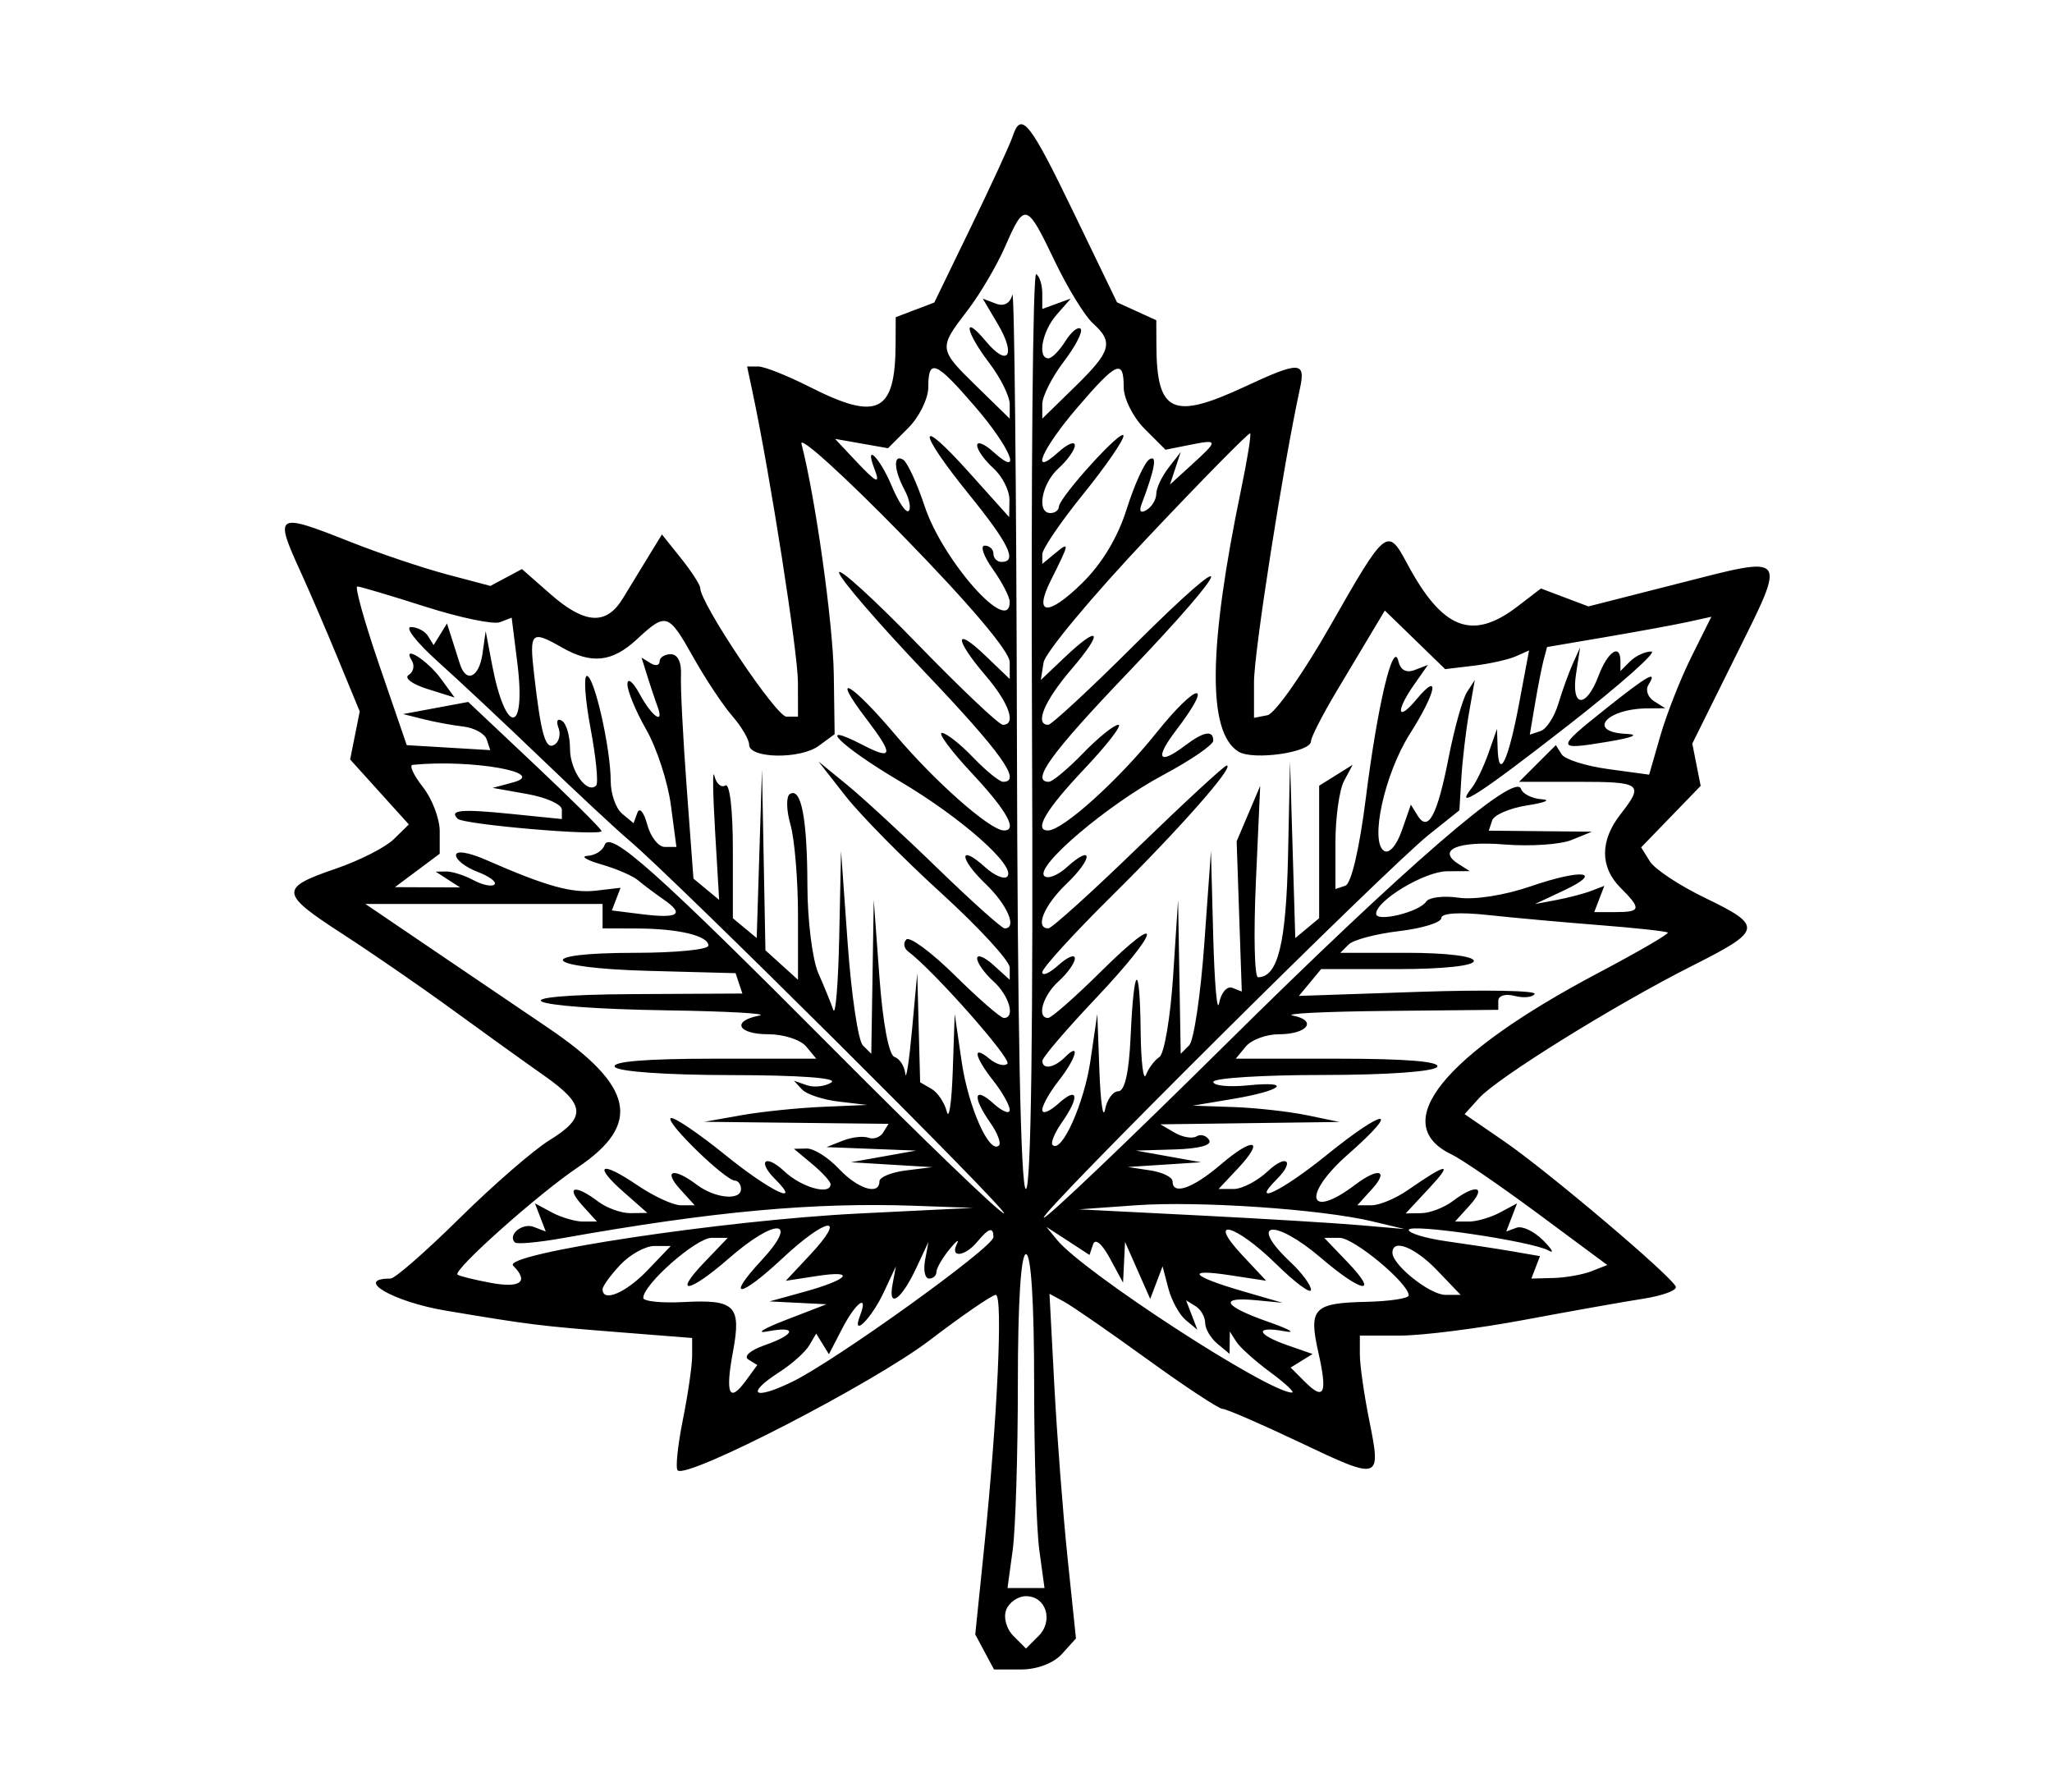 <svg
  xmlns="http://www.w3.org/2000/svg"
  viewBox="0 0 252 220"
  stroke="none"
  fill="currentColor"
  fill-rule="evenodd"
>
  <path d="
    M 124.361 16.750 C 124.044 17.712, 121.749 22.696, 119.261 27.825 L 114.737 37.150 112.368 38.050 L 110 38.950 109.986 42.225 C 109.951 50.686, 107.805 51.758, 99.419 47.504 C 96.714 46.131, 93.881 45.006, 93.125 45.004 L 91.750 45 92.440 48.250 C 94.575 58.310, 97.982 80.099, 97.990 83.750 L 98 88 96.575 88 C 95.327 88, 86.008 74.097, 85.995 72.215 C 85.992 71.822, 84.933 70.179, 83.640 68.563 L 81.291 65.627 79.645 68.313 C 78.740 69.791, 77.315 72.125, 76.477 73.500 C 74.454 76.820, 71.814 76.653, 67.583 72.939 L 64.097 69.878 62.161 70.914 L 60.226 71.949 54.863 70.526 C 51.913 69.744, 46.602 67.955, 43.060 66.552 C 33.842 62.899, 33.632 63.026, 36.936 70.261 C 38.001 72.592, 40.066 77.394, 41.525 80.931 L 44.178 87.362 43.588 90.309 L 42.999 93.256 46.603 97.246 L 50.208 101.236 48.354 103.054 C 47.334 104.053, 44.111 105.688, 41.191 106.685 C 34.288 109.045, 34.358 109.700, 42.048 114.671 C 45.596 116.966, 51.650 121.138, 55.500 123.944 C 59.350 126.750, 64.412 130.388, 66.750 132.029 C 71.925 135.662, 72.059 137.183, 67.453 140.029 C 65.503 141.234, 60.538 145.546, 56.421 149.610 C 52.303 153.675, 48.499 157, 47.967 157 C 43.368 157, 48.287 159.857, 54.750 160.939 C 65.181 162.686, 66.170 162.809, 76.250 163.606 L 85 164.297 85 166.482 C 85 167.683, 84.486 171.227, 83.857 174.357 C 83.229 177.487, 82.941 180.274, 83.218 180.551 C 84.338 181.671, 107.212 169.875, 114.104 164.624 C 118.164 161.531, 121.847 159, 122.289 159 C 123.192 159, 122.494 174.132, 120.856 190.099 L 119.768 200.698 120.919 202.849 L 122.070 205 125.380 205 C 127.364 205, 129.380 204.237, 130.413 203.096 L 132.136 201.192 131.110 191.346 C 130.545 185.931, 129.813 176.408, 129.483 170.184 L 128.884 158.868 130.692 159.849 C 131.686 160.388, 136.282 163.568, 140.904 166.915 C 145.527 170.262, 149.680 173, 150.135 173 C 150.589 173, 154.831 174.839, 159.561 177.086 C 169.573 181.842, 169.642 181.820, 168.143 174.357 C 167.514 171.227, 167 167.616, 167 166.333 L 167 164 171.949 164 C 174.671 164, 181.534 163.132, 187.199 162.071 C 192.865 161.011, 199.436 159.842, 201.801 159.475 C 204.167 159.107, 205.967 158.443, 205.801 157.999 C 205.331 156.739, 190.046 143.796, 184.681 140.115 L 179.863 136.809 181.659 134.824 C 183.927 132.318, 198.431 123.319, 207.833 118.584 C 216.470 114.234, 216.563 113.721, 209.347 110.233 C 206.237 108.730, 203.210 106.724, 202.618 105.776 L 201.543 104.052 205.198 100.276 L 208.853 96.500 208.339 93.905 L 207.826 91.309 213.100 80.675 C 219.477 67.817, 219.754 68.175, 206.118 71.649 L 195.069 74.465 192.153 73.364 L 189.238 72.263 186.369 74.462 C 180.795 78.734, 177.143 77.314, 172.797 69.186 C 170.395 64.694, 170.191 64.859, 163.402 76.786 C 160.048 82.679, 156.560 87.645, 155.652 87.823 L 154 88.147 154 83.751 C 154 80.057, 157.583 57.158, 159.634 47.750 C 160.374 44.355, 159.644 44.327, 152.849 47.490 C 143.999 51.610, 142.050 50.697, 142.014 42.411 L 142 39.321 139.588 38.222 L 137.176 37.123 131.838 26.073 C 126.434 14.885, 125.400 13.595, 124.361 16.750
    M 123.451 30.250 C 122.432 32.587, 120.339 36.140, 118.799 38.144 C 115.231 42.789, 115.239 42.851, 120 47.500 L 124 51.406 124 49.636 C 124 48.663, 122.875 46.392, 121.500 44.589 C 118.545 40.715, 118.170 38.423, 121.058 41.892 C 123.775 45.154, 124.828 43.672, 122.543 39.803 L 120.690 36.667 122.283 37.278 C 123.290 37.665, 124.039 37.267, 124.321 36.195 C 124.567 35.263, 124.820 59.587, 124.884 90.250 C 124.959 126.222, 125.351 146, 125.988 146 C 126.630 146, 126.893 126.238, 126.738 89.595 C 126.607 58.572, 126.838 33.399, 127.250 33.654 C 127.662 33.909, 128 34.977, 128 36.028 L 128 37.937 129.750 37.299 L 131.500 36.661 129.750 38.659 C 127.979 40.681, 127.364 44, 128.759 44 C 129.177 44, 130.108 43.056, 130.829 41.903 C 131.549 40.749, 132.395 40.062, 132.709 40.375 C 133.022 40.689, 132.091 42.503, 130.639 44.406 C 129.188 46.309, 128 48.663, 128 49.636 L 128 51.406 132 47.500 C 136.483 43.122, 136.791 42.026, 134.193 39.675 C 133.200 38.776, 131.092 35.331, 129.510 32.020 C 126.083 24.852, 125.836 24.779, 123.451 30.250
    M 114 47.545 C 114 48.945, 112.887 51.204, 111.527 52.564 L 109.053 55.038 105.802 54.465 L 102.550 53.892 104.949 56.446 C 107.715 59.390, 108.162 59.585, 107.362 57.500 C 106.118 54.259, 108.065 56.221, 109.500 59.654 C 110.339 61.663, 111.282 63.052, 111.594 62.739 C 111.906 62.427, 111.676 61.262, 111.081 60.151 C 109.757 57.678, 109.672 55.679, 110.924 56.453 C 111.431 56.767, 112.613 59.329, 113.549 62.148 C 115.784 68.876, 124 78.119, 124 73.904 C 124 73.302, 123.069 71.502, 121.932 69.904 C 120.794 68.307, 120.344 67, 120.932 67 C 121.519 67, 122 67.450, 122 68 C 122 68.550, 122.450 69, 123 69 C 124.983 69, 123.912 66.779, 119 60.708 C 112.564 52.754, 112.564 50.829, 119 58 L 123.936 63.500 123.968 61.405 C 123.986 60.253, 123.100 58.495, 122 57.500 C 120.900 56.505, 120 55.240, 120 54.690 C 120 54.140, 120.900 54.505, 122 55.500 C 125.668 58.820, 124.135 55.028, 119.750 49.936 C 114.922 44.330, 114 43.947, 114 47.545
    M 132.250 50.111 C 127.896 55.196, 126.414 58.746, 130 55.500 C 131.100 54.505, 132 54.140, 132 54.690 C 132 55.240, 131.100 56.505, 130 57.500 C 127.918 59.384, 127.261 63, 129 63 C 129.550 63, 130.013 62.663, 130.030 62.250 C 130.078 61.044, 137.937 52.397, 137.970 53.514 C 137.987 54.072, 135.750 57.310, 133 60.708 C 130.250 64.107, 128 67.418, 128 68.066 L 128 69.245 129.663 67.872 C 131.389 66.447, 131.347 66.681, 129.055 71.254 C 126.901 75.552, 128.662 75.736, 132.847 71.649 C 135.325 69.230, 137.256 66.030, 138.369 62.499 C 139.310 59.512, 140.561 56.771, 141.147 56.409 C 142.150 55.789, 141.852 57.510, 140.193 61.914 C 139.854 62.813, 140.086 63.065, 140.830 62.605 C 141.474 62.207, 142 61.320, 142 60.632 C 142 59.945, 142.676 58.509, 143.502 57.441 L 145.005 55.500 144.342 57.500 L 143.680 59.500 146.340 57.076 C 149.670 54.041, 149.656 53.919, 146.066 54.637 L 143.133 55.223 140.566 52.657 C 139.155 51.246, 138 48.945, 138 47.545 C 138 44.019, 137.136 44.404, 132.250 50.111
    M 98.428 54.500 C 100.151 61.181, 102.307 76.573, 102.396 82.826 L 102.500 90.153 100.536 91.593 C 98.272 93.254, 92 93.147, 92 91.449 C 92 90.820, 91.064 89.227, 89.919 87.907 C 88.775 86.588, 86.638 83.369, 85.169 80.755 C 82.079 75.252, 81.812 75.166, 78.217 78.500 C 75.180 81.316, 72.656 81.590, 69 79.500 C 65.246 77.354, 64.992 77.596, 65.584 82.750 C 66.447 90.270, 66.985 92.128, 68.097 91.440 C 68.669 91.087, 68.886 90.145, 68.580 89.347 C 68.269 88.537, 68.459 88.166, 69.011 88.507 C 69.555 88.843, 70 90.386, 70 91.937 C 70 94.625, 72.095 97.571, 73.213 96.454 C 73.504 96.163, 73.196 93.016, 72.528 89.462 C 71.860 85.908, 71.656 83, 72.074 83 C 72.981 83, 75 91.919, 75 95.927 C 75 97.482, 75.631 99.279, 76.403 99.919 L 77.806 101.083 78.279 99.792 C 78.540 99.081, 79.083 99.737, 79.485 101.250 C 79.888 102.763, 80.859 104, 81.643 104 L 83.069 104 82.384 98.837 C 82.007 95.998, 80.647 91.835, 79.362 89.587 C 78.076 87.339, 77.037 84.825, 77.052 84 C 77.067 83.175, 77.751 83.737, 78.572 85.250 C 80.071 88.014, 81.621 89.084, 80.744 86.750 C 80.486 86.063, 79.939 84.431, 79.530 83.125 L 78.786 80.750 79.893 81.434 C 80.502 81.810, 81 81.716, 81 81.226 C 81 80.735, 81.621 80.333, 82.379 80.333 C 83.229 80.333, 83.709 81.325, 83.629 82.917 C 83.558 84.338, 83.874 90.538, 84.331 96.695 L 85.161 107.889 86.739 109.195 L 88.316 110.500 87.814 102 C 87.537 97.325, 87.500 94.293, 87.731 95.262 C 87.962 96.231, 88.567 96.767, 89.076 96.453 C 89.614 96.121, 90 99.409, 90 104.319 L 90 112.755 91.464 113.970 L 92.928 115.185 93.253 104.843 L 93.578 94.500 93.789 105.595 L 94 116.690 96 118.500 L 98 120.310 98 112.398 C 98 108.047, 97.583 103.033, 97.074 101.257 C 96.564 99.480, 96.532 97.789, 97.002 97.499 C 98.395 96.638, 99.136 100.510, 99.155 108.754 C 99.165 113.014, 99.769 117.850, 100.497 119.500 C 101.225 121.150, 102.051 123.175, 102.331 124 C 102.612 124.825, 102.942 120.775, 103.064 115 L 103.286 104.500 104.106 115.913 C 104.557 122.190, 105.393 127.793, 105.963 128.363 L 107 129.400 107.151 119.950 L 107.301 110.500 107.997 119.949 C 108.415 125.626, 109.153 129.551, 109.846 129.782 C 110.481 129.994, 111.079 130.917, 111.177 131.833 C 111.274 132.750, 111.644 130.350, 112 126.500 L 112.647 119.500 112.823 126.200 L 113 132.901 114.389 133.700 C 115.152 134.140, 116 135.400, 116.273 136.500 C 116.545 137.600, 116.875 135.350, 117.006 131.500 L 117.244 124.500 118.105 130.399 C 118.915 135.951, 121.528 141.805, 122.682 140.651 C 122.969 140.364, 122.483 139.100, 121.602 137.842 C 119.373 134.660, 119.599 133.328, 122 135.500 C 123.100 136.495, 124 136.851, 124 136.290 C 124 135.729, 123.100 134.126, 122 132.727 C 119.632 129.717, 119.371 128.233, 121.524 130.020 C 122.362 130.716, 123.349 130.984, 123.717 130.616 C 124.277 130.057, 114.655 119.179, 111.529 116.836 C 110.995 116.436, 110.894 115.773, 111.304 115.363 C 111.714 114.953, 114.415 116.953, 117.306 119.809 C 120.197 122.664, 122.886 125, 123.281 125 C 124.726 125, 123.946 122.261, 122 120.500 C 120.900 119.505, 120 118.240, 120 117.690 C 120 117.140, 120.900 117.505, 122 118.500 L 124 120.310 124 118.817 C 124 117.996, 120.214 113.878, 115.587 109.666 C 110.960 105.454, 105.675 100.094, 103.842 97.754 L 100.509 93.500 104.004 96.355 C 105.927 97.926, 110.931 102.538, 115.124 106.605 C 119.317 110.672, 123.029 114, 123.374 114 C 124.965 114, 123.718 111.104, 121.010 108.510 C 117.745 105.381, 117.735 103.545, 121 106.500 C 122.107 107.502, 123.316 108.017, 123.688 107.646 C 124.891 106.443, 118.078 100.401, 110.444 95.901 C 103.245 91.657, 99.903 88.347, 106 91.500 C 109.680 93.403, 109.767 92.695, 106.399 88.279 C 101.858 82.325, 104.464 83.738, 109.917 90.186 C 114.803 95.964, 121.527 101.908, 123.250 101.972 C 125.045 102.039, 123.676 99.568, 119.363 94.957 C 116.813 92.231, 115.154 90, 115.676 90 C 116.198 90, 117.919 91.350, 119.500 93 C 121.081 94.650, 122.740 96, 123.187 96 C 125.535 96, 122.993 92.444, 113.539 82.500 C 107.787 76.450, 103.063 70.962, 103.041 70.304 C 103.018 69.646, 107.343 73.584, 112.651 79.054 C 117.959 84.524, 122.684 89, 123.151 89 C 124.858 89, 123.928 86.340, 121.041 82.962 C 117.181 78.447, 117.154 76.815, 121 80.500 L 124 83.374 124 81.309 C 124 80.012, 119.153 74.275, 110.956 65.872 C 103.782 58.518, 98.144 53.400, 98.428 54.500
    M 140.885 66.062 C 134.073 73.281, 128.347 80.158, 128.160 81.344 L 127.819 83.500 130.714 80.750 C 135.096 76.588, 135.620 77.457, 131.578 82.180 C 128.244 86.075, 127.023 89, 128.732 89 C 129.135 89, 133.860 84.621, 139.232 79.269 C 152.263 66.287, 151.748 68.766, 138.547 82.570 C 129.074 92.476, 126.517 96, 128.804 96 C 129.246 96, 131.134 94.425, 133 92.500 C 134.866 90.575, 136.819 89, 137.341 89 C 137.863 89, 135.975 91.448, 133.145 94.440 C 128.395 99.463, 126.890 102.041, 128.750 101.972 C 130.590 101.904, 137.406 95.748, 141.989 90.013 C 147.023 83.716, 149.223 83.396, 144.449 89.656 C 141.772 93.166, 142.274 94.016, 145.559 91.532 C 147.822 89.820, 149 89.618, 149 90.941 C 149 91.459, 146.237 93.355, 142.861 95.155 C 136.036 98.793, 127.090 106.386, 128.244 107.562 C 128.653 107.980, 129.893 107.502, 131 106.500 C 134.265 103.545, 134.255 105.381, 130.990 108.510 C 128.195 111.188, 127.044 114.005, 128.750 113.996 C 129.162 113.994, 134.141 109.494, 139.814 103.996 C 145.487 98.498, 150.362 94, 150.648 94 C 151.717 94, 144.865 101.778, 136.573 109.978 C 131.858 114.641, 128 118.873, 128 119.383 C 128 119.893, 128.900 119.495, 130 118.500 C 131.100 117.505, 132 117.140, 132 117.690 C 132 118.240, 131.100 119.505, 130 120.500 C 128.052 122.263, 127.274 125, 128.721 125 C 129.118 125, 132.043 122.427, 135.221 119.281 C 143.117 111.467, 142.553 114.155, 134.514 122.648 C 130.947 126.417, 128.022 129.838, 128.014 130.250 C 127.993 131.385, 129.451 131.149, 130.800 129.800 C 132.749 127.851, 132.170 129.969, 130 132.727 C 128.900 134.126, 128 135.729, 128 136.290 C 128 136.851, 128.900 136.495, 130 135.500 C 132.401 133.328, 132.627 134.660, 130.398 137.842 C 129.517 139.100, 129.006 140.339, 129.263 140.596 C 130.363 141.696, 133.144 135.498, 133.917 130.226 L 134.756 124.500 135.014 131.500 C 135.156 135.350, 135.467 137.488, 135.706 136.250 C 135.944 135.012, 136.681 134, 137.342 134 C 138.131 134, 138.650 131.678, 138.849 127.258 C 139.250 118.311, 139.980 117.912, 140.079 126.583 C 140.122 130.388, 140.415 132.825, 140.729 132 C 141.043 131.175, 141.788 130.183, 142.384 129.796 C 142.980 129.410, 143.740 124.910, 144.072 119.796 L 144.676 110.500 144.838 119.950 L 145 129.400 146.037 128.363 C 146.607 127.793, 147.443 122.190, 147.894 115.913 L 148.714 104.500 148.993 115 C 149.147 120.775, 149.472 124.453, 149.716 123.174 C 149.960 121.894, 150.686 121.050, 151.330 121.299 L 152.500 121.751 152.185 112.528 L 151.870 103.305 153.316 99.902 L 154.761 96.500 154.232 108.250 C 153.941 114.713, 154.058 120, 154.491 120 C 156.933 120, 157.950 115.866, 158.181 105 L 158.425 93.500 158.747 104.344 L 159.070 115.187 160.535 113.971 L 162 112.755 162 104.618 L 162 96.481 164.060 95.195 L 166.119 93.909 165.060 95.889 C 164.477 96.978, 164 100.411, 164 103.518 L 164 109.167 165.216 108.761 C 165.947 108.518, 166.956 104.192, 167.742 97.939 C 169.172 86.565, 171.105 78.460, 171.735 81.195 C 171.987 82.287, 172.700 82.669, 173.743 82.269 L 175.360 81.648 173.680 84.046 C 171.351 87.372, 171.567 88.741, 173.967 85.861 C 176.913 82.325, 176.398 84.982, 173.142 90.115 C 170.032 95.019, 168.191 103.382, 169.978 104.486 C 170.599 104.870, 171.518 103.813, 172.157 101.979 L 173.263 98.807 174.090 100.145 C 175.390 102.249, 176.505 100.162, 177.908 93 C 178.608 89.425, 179.616 85.825, 180.148 85 L 181.115 83.500 180.412 87.500 C 180.026 89.700, 179.600 93.300, 179.466 95.500 L 179.223 99.500 175.470 102.500 C 170.248 106.674, 127.674 149.008, 128.185 149.518 C 128.414 149.747, 138.478 140.160, 150.550 128.213 C 172.598 106.394, 186.077 94.732, 186.787 96.860 C 186.996 97.487, 188.142 98.064, 189.333 98.142 C 190.525 98.220, 189.735 98.557, 187.578 98.892 C 185.421 99.226, 183.471 100.063, 183.245 100.750 L 182.833 102 189.167 102.063 L 195.500 102.127 193 103.144 C 191.625 103.704, 187.907 103.952, 184.739 103.695 C 179.035 103.232, 176.387 104.364, 179.122 106.096 L 180.500 106.969 177.710 106.985 C 174.967 107, 169 110.578, 169 112.207 C 169 113.283, 174.301 111.995, 175.139 110.716 C 175.491 110.180, 177.288 109.962, 179.132 110.233 C 181.067 110.517, 184.797 109.930, 187.946 108.847 C 194.346 106.645, 197.062 106.994, 192 109.369 L 188.500 111.011 191.157 110.510 C 192.619 110.234, 194.536 109.732, 195.418 109.393 L 197.023 108.777 196.404 110.389 L 195.786 112 198.393 112 C 201.526 112, 201.605 111.605, 199 109 C 196.482 106.482, 196.482 103.219, 199 100 C 201.933 96.250, 201.606 96, 193.778 96 L 186.556 96 188.811 93.750 L 191.066 91.500 191.783 92.629 C 192.177 93.250, 194.756 94.065, 197.514 94.440 L 202.527 95.123 203.913 90.311 C 204.676 87.665, 206.395 83.303, 207.734 80.617 L 210.168 75.735 207.334 76.358 C 205.775 76.701, 201.236 77.538, 197.246 78.217 L 189.991 79.452 189.583 80.976 C 189.358 81.814, 188.881 84.235, 188.522 86.355 L 187.870 90.210 189.185 89.773 C 189.908 89.533, 190.894 88.023, 191.375 86.418 C 191.856 84.813, 192.655 82.600, 193.150 81.500 L 194.049 79.500 193.550 82.750 C 192.914 86.882, 194.777 87.051, 196.306 83 C 197.441 79.992, 199 78.951, 199 81.200 L 199 82.400 200.200 81.200 C 200.860 80.540, 202.031 80, 202.802 80 C 203.573 80, 199.010 84.050, 192.663 89 C 181.798 97.473, 178.451 99.649, 180.743 96.750 C 181.287 96.063, 182.206 94.150, 182.787 92.500 L 183.842 89.500 183.921 91.917 C 184.051 95.901, 185.230 93.443, 186.545 86.447 L 187.781 79.870 186.140 80.597 C 185.238 80.997, 182.920 81.513, 180.988 81.744 L 177.476 82.165 173.772 78.567 L 170.067 74.969 168.712 77.234 C 167.967 78.480, 165.927 81.892, 164.179 84.816 C 162.430 87.740, 161 90.533, 161 91.021 C 161 92.391, 153.874 93.409, 152.087 92.294 C 148.257 89.905, 148.373 79.542, 152.451 59.929 C 153.186 56.393, 153.671 53.373, 153.529 53.219 C 153.387 53.064, 147.697 58.843, 140.885 66.062
    M 46.606 81.750 L 49.952 91.500 55.078 91.806 L 60.204 92.112 59.774 90.806 C 59.537 90.088, 58.254 89.374, 56.922 89.220 C 55.590 89.066, 53.375 88.657, 52 88.311 L 49.500 87.683 53.500 86.938 L 57.500 86.194 65.621 93.847 C 70.087 98.056, 73.800 101.743, 73.871 102.041 C 74.033 102.720, 56.928 101.262, 56.201 100.534 C 55.125 99.458, 56.635 99.321, 62.750 99.941 L 69 100.574 69 99.415 C 69 98.777, 67.088 97.916, 64.750 97.501 L 60.500 96.746 62.990 96.080 C 67.451 94.888, 57.858 93.203, 50.677 93.918 C 50.225 93.963, 50.788 95.186, 51.927 96.635 C 53.067 98.084, 54 100.521, 54 102.051 L 54 104.833 51.250 106.885 L 48.500 108.937 52.500 108.953 L 56.500 108.969 55 108 L 53.500 107.031 54.816 107.015 C 55.539 107.007, 57.040 107.486, 58.151 108.081 C 59.262 108.676, 60.420 108.913, 60.724 108.609 C 61.029 108.305, 60.090 107.605, 58.639 107.053 C 57.187 106.501, 56 105.582, 56 105.011 C 56 104.401, 57.547 104.651, 59.750 105.617 C 67.067 108.825, 70.244 109.709, 73.208 109.364 L 76.208 109.015 75.674 110.406 L 75.140 111.798 78.820 112.257 C 83.322 112.819, 84.130 112.275, 81.498 110.452 C 80.399 109.691, 78.983 108.627, 78.351 108.089 C 77.719 107.550, 75.694 106.675, 73.851 106.145 C 72.008 105.614, 71.250 105.140, 72.167 105.090 C 73.083 105.041, 74.017 104.450, 74.241 103.777 C 74.877 101.869, 80.598 106.971, 102.459 128.941 C 113.437 139.974, 122.815 149, 123.301 149 C 124.153 149, 82.845 107.897, 77.251 103.179 C 75.738 101.903, 70.900 97.398, 66.500 93.169 C 62.100 88.940, 56.373 83.572, 53.772 81.240 C 51.172 78.908, 49.683 77, 50.463 77 C 51.244 77, 52.190 77.498, 52.566 78.107 L 53.250 79.214 54.071 77.885 L 54.892 76.556 55.446 78.278 C 55.751 79.225, 56.211 80.675, 56.469 81.500 C 57.230 83.936, 58.837 83.216, 59.256 80.250 L 59.645 77.500 60.428 81.612 C 62.093 90.353, 64.635 90.237, 63.540 81.470 L 62.837 75.849 61.391 76.403 C 60.596 76.709, 56.470 75.848, 52.222 74.492 C 47.975 73.135, 44.221 72.020, 43.880 72.013 C 43.539 72.006, 44.765 76.388, 46.606 81.750
    M 50.576 81.123 C 50.950 81.728, 50.775 82.521, 50.186 82.885 C 49.597 83.249, 50.626 84.019, 52.471 84.597 L 55.828 85.648 54.164 83.366 C 52.472 81.047, 49.305 79.067, 50.576 81.123
    M 197.085 87.121 C 191 91.966, 191.021 92.154, 197.532 91.066 C 200.500 90.570, 201.393 90.188, 199.750 90.118 C 194.822 89.907, 197.200 87.021, 202.332 86.985 L 204.500 86.969 203.122 86.096 C 202.364 85.616, 202.053 84.723, 202.431 84.112 C 203.613 82.200, 202.431 82.865, 197.085 87.121
    M 53.186 116.639 C 57.759 119.741, 64.113 124.047, 67.308 126.210 C 77.871 133.361, 78.862 138.019, 70.953 143.346 C 66.066 146.637, 55.616 155.954, 56.185 156.512 C 56.358 156.682, 58.188 157.137, 60.250 157.522 C 63.926 158.209, 64.997 157.397, 63.022 155.422 C 61.559 153.959, 88.931 149.827, 105.500 149.010 L 119.500 148.320 112.500 148.067 C 99.925 147.613, 87.600 148.740, 69.083 152.036 C 66.104 152.566, 63.472 152.805, 63.233 152.567 C 62.306 151.639, 64.144 150.118, 65.543 150.655 L 67.023 151.223 66.360 149.495 L 65.697 147.767 67.783 148.884 C 68.930 149.498, 70.643 150, 71.589 150 L 73.310 150 71.500 148 C 69.400 145.679, 70.607 145.388, 73.441 147.532 C 74.509 148.339, 76.309 148.986, 77.441 148.968 L 79.500 148.937 76.635 146.417 C 72.765 143.015, 73.756 142.470, 78.254 145.526 C 80.256 146.887, 82.663 148, 83.602 148 L 85.310 148 83.500 146 C 81.394 143.673, 82.729 143.328, 85.559 145.468 C 87.793 147.158, 91 147.472, 91 146 C 91 145.450, 90.662 144.988, 90.250 144.973 C 89.054 144.930, 81.786 137.881, 82.353 137.314 C 82.635 137.032, 85.685 139.082, 89.130 141.870 C 94.561 146.263, 98.615 148.215, 95.183 144.783 C 92.946 142.546, 94.001 141.653, 96.314 143.826 C 98.437 145.820, 102 146.813, 102 145.410 C 102 145.086, 100.987 143.976, 99.750 142.944 L 97.500 141.067 99.076 141.033 C 99.942 141.015, 101.708 142.125, 103 143.500 C 105.348 146, 108 146.829, 108 145.063 C 108 144.548, 109.463 143.945, 111.250 143.723 L 114.500 143.320 109.500 143.018 L 104.500 142.716 108.500 142 L 112.500 141.284 107 141.072 L 101.500 140.859 103.500 140.068 C 104.600 139.633, 106.017 139.470, 106.649 139.707 C 107.281 139.943, 108.095 139.656, 108.458 139.068 L 109.118 138 97.809 137.875 L 86.500 137.750 91 136.949 C 93.475 136.509, 97.975 136.043, 101 135.914 L 106.500 135.680 103 135.269 C 101.075 135.042, 99.050 134.373, 98.500 133.782 L 97.500 132.706 99.091 133.260 C 99.966 133.565, 101.316 133.413, 102.091 132.923 C 102.957 132.374, 98.226 132.025, 89.809 132.015 C 81.778 132.006, 75.863 131.587, 75.500 131 C 75.100 130.353, 79.364 130, 87.563 130 L 100.245 130 99 128.500 C 98.315 127.675, 96.235 127, 94.378 127 C 90.586 127, 89.786 125.373, 93.250 124.706 C 94.487 124.467, 89.425 124.179, 82 124.066 C 63.801 123.788, 60.407 122.162, 77.833 122.070 L 91.167 122 90.752 120.750 L 90.337 119.500 79.669 119.216 C 66.638 118.869, 65.230 117, 78 117 C 82.950 117, 87 116.602, 87 116.117 C 87 114.907, 83.349 114.030, 78.250 114.014 L 74 114 74 112.500 L 74 111 59.436 111 L 44.872 111 53.186 116.639
    M 177 112.732 C 177 113.276, 174.672 113.997, 171.827 114.334 C 168.981 114.671, 166.191 115.409, 165.627 115.973 L 164.600 117 172.800 117 C 177.600 117, 181 117.415, 181 118 C 181 118.596, 177.207 119, 171.622 119 L 162.245 119 160.879 120.646 L 159.513 122.292 174.225 121.793 C 182.316 121.518, 188.726 121.635, 188.467 122.053 C 188.209 122.470, 187.098 122.577, 185.999 122.289 C 184.882 121.997, 184 122.259, 184 122.883 L 184 124 170.250 124.136 C 162.688 124.211, 157.519 124.468, 158.765 124.708 C 161.834 125.298, 160.570 127, 157.063 127 C 155.513 127, 153.685 127.675, 153 128.500 L 151.755 130 164.437 130 C 172.636 130, 176.900 130.353, 176.500 131 C 176.138 131.586, 170.323 132, 162.441 132 C 155.048 132, 149 132.382, 149 132.850 C 149 133.318, 150.908 133.509, 153.241 133.276 C 158.859 132.714, 157.497 133.919, 151.348 134.951 L 146.500 135.765 151.500 135.940 C 154.250 136.036, 158.300 136.488, 160.500 136.943 L 164.500 137.770 153.500 137.915 L 142.500 138.061 144.258 139.085 C 145.225 139.648, 146.431 139.852, 146.939 139.538 C 147.446 139.224, 148.144 139.425, 148.490 139.984 C 148.878 140.612, 147.281 141.054, 144.309 141.142 L 139.500 141.284 143.500 142 L 147.500 142.716 143 143.008 L 138.500 143.300 141.250 143.716 C 142.762 143.945, 144 144.553, 144 145.066 C 144 146.805, 146.485 145.932, 149.937 142.980 C 153.971 139.532, 155.389 139.893, 151.996 143.504 L 149.651 146 151.511 146 C 152.534 146, 154.413 145.022, 155.686 143.826 C 157.999 141.653, 159.054 142.546, 156.817 144.783 C 153.385 148.215, 157.439 146.263, 162.870 141.870 C 170.166 135.965, 172.220 135.876, 165.543 141.753 C 159.859 146.757, 160.613 149.877, 166.441 145.468 C 169.271 143.328, 170.606 143.673, 168.500 146 L 166.690 148 168.441 148 C 169.403 148, 171.386 147.174, 172.846 146.164 C 177.763 142.763, 178.515 142.674, 175.563 145.845 L 172.626 149 174.563 148.968 C 175.628 148.951, 177.374 148.276, 178.441 147.468 C 181.271 145.328, 182.606 145.673, 180.500 148 L 178.690 150 180.411 150 C 181.357 150, 183.070 149.498, 184.217 148.884 L 186.303 147.767 185.640 149.495 L 184.977 151.223 186.239 150.756 C 186.932 150.499, 188.400 151.193, 189.500 152.298 C 190.600 153.403, 190.916 153.974, 190.203 153.566 C 188.207 152.424, 173 150.178, 173 151.025 C 173 151.436, 175.137 152.072, 177.750 152.437 C 180.363 152.802, 183.989 153.358, 185.810 153.673 L 189.120 154.245 188.591 155.623 L 188.063 157 190.781 156.930 C 192.277 156.891, 194.375 156.517, 195.445 156.098 L 197.389 155.337 188.945 149.080 C 184.300 145.638, 179.496 142.344, 178.269 141.759 C 170.383 138.002, 177.240 129.525, 196.315 119.451 C 201.163 116.891, 204.988 114.669, 204.815 114.513 C 204.642 114.358, 200.900 113.949, 196.500 113.605 C 192.100 113.261, 185.912 112.701, 182.750 112.361 C 179.206 111.979, 177 112.121, 177 112.732
    M 139.500 148 L 132.500 148.500 147 149.234 C 154.975 149.637, 163.975 150.182, 167 150.445 L 172.500 150.921 168.500 149.969 C 162.213 148.472, 147.178 147.452, 139.500 148
    M 96.065 154.536 C 90.854 159.411, 89.048 159.585, 93.500 154.783 C 98.244 149.667, 95.295 149.472, 89.511 154.519 C 84.621 158.786, 82.557 159.115, 86.500 155 L 89.374 152 87.383 152 C 85.498 152, 79 157.714, 79 159.372 C 79 159.799, 81.254 160.029, 84.008 159.882 C 90.289 159.549, 91.065 160.340, 90.011 166 C 89.048 171.176, 89.556 172.328, 91.582 169.557 L 93 167.618 91.904 166.940 C 91.279 166.554, 92.139 165.799, 93.904 165.183 C 97.740 163.846, 97.958 162.778, 94.250 163.488 C 92.737 163.778, 93.750 163.147, 96.500 162.085 L 101.500 160.155 98 159.979 L 94.500 159.804 98.680 158.652 C 104.219 157.126, 105.243 155.933, 100.374 156.679 L 96.500 157.273 99.427 154.147 C 104.171 149.080, 101.577 149.380, 96.065 154.536
    M 120 152.500 C 118.495 154.314, 116.628 154.501, 117.515 152.750 C 117.863 152.063, 117.440 152.374, 116.574 153.441 C 115.708 154.509, 115 155.746, 115 156.191 C 115 156.636, 114.592 157, 114.094 157 C 113.595 157, 113.375 155.988, 113.604 154.750 L 114.021 152.500 112.539 155.673 C 110.706 159.599, 109.043 160.776, 109.604 157.751 L 110.021 155.500 108.539 158.673 C 107.014 161.937, 104.531 164.385, 105.618 161.552 C 106.689 158.763, 105.091 159.923, 103.425 163.146 L 101.798 166.291 101.016 165.026 L 100.234 163.760 99.367 165.223 C 98.890 166.027, 97.263 167.483, 95.750 168.458 C 91.515 171.187, 92.493 171.994, 97.250 169.696 C 102.529 167.146, 122 153.155, 122 151.912 C 122 150.611, 121.428 150.779, 120 152.500
    M 129.812 152.252 C 133.085 156.249, 155.785 171, 158.661 171 C 159.061 171, 157.866 169.877, 156.006 168.504 C 154.146 167.132, 152.265 165.444, 151.827 164.754 L 151.031 163.500 151.015 164.872 L 151 166.245 149.500 165 C 148.675 164.315, 148 163.162, 148 162.437 C 148 161.711, 147.474 160.793, 146.830 160.395 L 145.660 159.672 146.353 161.477 L 147.046 163.283 145.621 162.100 C 144.837 161.450, 143.876 159.699, 143.484 158.209 L 142.771 155.500 142.013 157.500 L 141.255 159.500 139.709 156 L 138.163 152.500 138.042 155 L 137.920 157.500 136.295 154.500 C 135.321 152.701, 134.496 152.020, 134.235 152.800 L 133.800 154.099 131.150 152.375 L 128.500 150.651 129.812 152.252
    M 152.563 154.134 L 155.500 157.268 151.038 156.588 C 145.476 155.741, 146.275 156.712, 152.665 158.568 L 157.500 159.973 154.250 159.659 C 149.582 159.210, 150.246 160.385, 155.750 162.313 C 158.363 163.228, 159.262 163.748, 157.750 163.469 C 154.045 162.786, 154.260 163.846, 158.096 165.183 L 161.193 166.263 159.846 167.095 L 158.500 167.928 160.226 169.654 C 162.628 172.056, 163.047 171.157, 161.903 166.064 C 160.686 160.647, 161.299 160.002, 167.814 159.856 C 170.666 159.791, 173 159.436, 173 159.066 C 173 157.591, 166.286 152, 164.515 152 L 162.626 152 165.500 155 C 169.446 159.119, 167.274 158.783, 162.271 154.500 C 156.469 149.534, 153.150 149.974, 158.500 155 C 159.875 156.292, 161 157.814, 161 158.383 C 161 158.951, 159.070 157.523, 156.712 155.208 C 151.695 150.284, 148.077 149.348, 152.563 154.134
    M 76.174 155.314 C 74.978 156.587, 74 157.937, 74 158.314 C 74 159.961, 76.856 158.759, 79.500 156 L 82.374 153 80.361 153 C 79.254 153, 77.370 154.042, 76.174 155.314
    M 171 153.826 C 171 155.338, 175.602 159, 177.502 159 L 179.374 159 176.500 156 C 173.763 153.144, 171 152.051, 171 153.826
    M 125 169.860 C 125 178.584, 124.714 187.809, 124.364 190.360 L 123.728 195 126 195 L 128.272 195 127.636 190.360 C 127.286 187.809, 127 178.584, 127 169.860 C 127 159.953, 126.625 154, 126 154 C 125.375 154, 125 159.953, 125 169.860
    M 123.570 197.678 C 123.206 198.627, 123.594 200.022, 124.463 200.892 L 126 202.429 127.537 200.892 C 129.414 199.015, 128.467 196, 126 196 C 125.018 196, 123.924 196.755, 123.570 197.678
  "/>
</svg>

